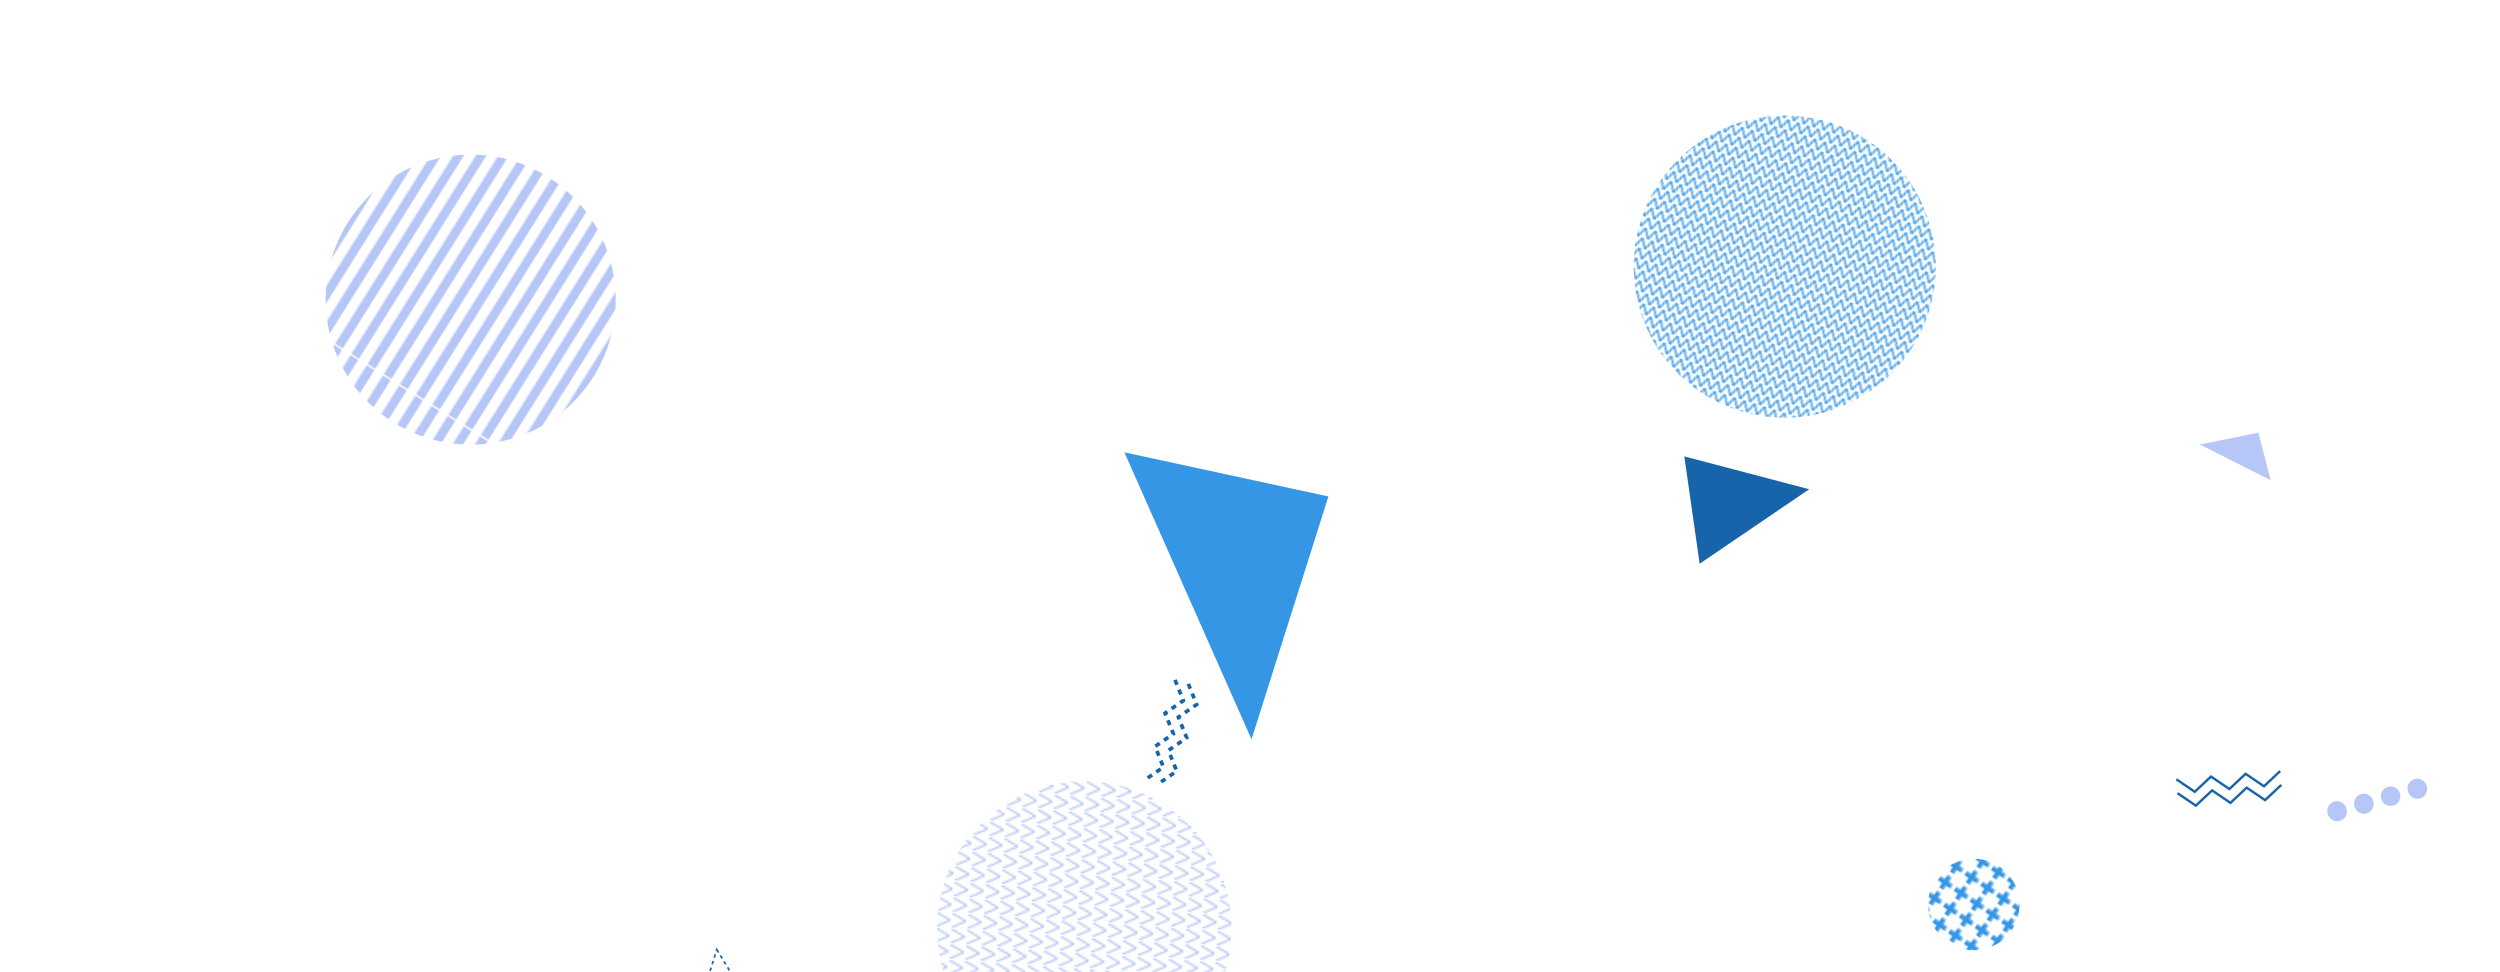 <svg xmlns="http://www.w3.org/2000/svg" version="1.1" xmlns:xlink="http://www.w3.org/1999/xlink" xmlns:svgjs="http://svgjs.dev/svgjs" width="1440" height="560" preserveAspectRatio="none" viewBox="0 0 1440 560"><g mask="url(&quot;#SvgjsMask1088&quot;)" fill="none"><path d="M1404.08 565.17 L1530.27 618.55L1374.916 684.119z" stroke="rgba(24, 100, 171, 1)" stroke-width="1.54" stroke-dasharray="2, 2"></path><path d="M1042.09 281.81 L978.99 324.72L970.16 262.885z" fill="rgba(24, 100, 171, 1)"></path><rect width="334.08" height="334.08" clip-path="url(&quot;#SvgjsClipPath1089&quot;)" x="104.06" y="5.54" fill="url(&quot;#SvgjsPattern1090&quot;)" transform="rotate(122.1, 271.1, 172.58)"></rect><path d="M1300.84 249.23 L1267.07 256.03L1307.901 276.576z" fill="rgba(182, 198, 247, 1)"></path><rect width="339.36" height="339.36" clip-path="url(&quot;#SvgjsClipPath1091&quot;)" x="454.89" y="365.08" fill="url(&quot;#SvgjsPattern1092&quot;)" transform="rotate(93.83, 624.57, 534.76)"></rect><path d="M1314.03 452.11L1304.69 460.87 1294.09 453.69 1284.76 462.46 1274.16 455.27 1264.82 464.04 1254.22 456.86M1313.4 444.13L1304.06 452.9 1293.46 445.72 1284.12 454.48 1273.52 447.3 1264.19 456.07 1253.58 448.88" stroke="rgba(24, 100, 171, 1)" stroke-width="1.4"></path><rect width="105.4" height="105.4" clip-path="url(&quot;#SvgjsClipPath1093&quot;)" x="1084.21" y="468.31" fill="url(&quot;#SvgjsPattern1094&quot;)" transform="rotate(304.07, 1136.91, 521.01)"></rect><rect width="348" height="348" clip-path="url(&quot;#SvgjsClipPath1095&quot;)" x="854" y="-20.41" fill="url(&quot;#SvgjsPattern1096&quot;)" transform="rotate(17.27, 1028, 153.59)"></rect><path d="M1340.78 468.78a5.6 5.6 0 1 0 10.78-3.02 5.6 5.6 0 1 0-10.78 3.02zM1356.19 464.46a5.6 5.6 0 1 0 10.78-3.02 5.6 5.6 0 1 0-10.78 3.02zM1371.59 460.15a5.6 5.6 0 1 0 10.79-3.02 5.6 5.6 0 1 0-10.79 3.02zM1387 455.83a5.6 5.6 0 1 0 10.78-3.02 5.6 5.6 0 1 0-10.78 3.02z" fill="rgba(182, 198, 247, 1)"></path><path d="M684.47 393.93L689.27 405.8 678.73 413.09 683.53 424.96 673 432.25 677.8 444.13 667.27 451.41M676.8 391.64L681.6 403.51 671.07 410.8 675.87 422.67 665.34 429.96 670.13 441.83 659.6 449.12" stroke="rgba(24, 100, 171, 1)" stroke-width="2.14" stroke-dasharray="3, 3"></path><path d="M412.86 546.94 L455.49 616.87L387.287 628.793z" stroke="rgba(24, 100, 171, 1)" stroke-width="1" stroke-dasharray="2, 2"></path><path d="M720.87 425.86 L765.16 285.97L647.655 260.555z" fill="rgba(53, 150, 230, 1)"></path></g><defs><mask id="SvgjsMask1088"><rect width="1440" height="560" fill="#ffffff"></rect></mask><pattern x="0" y="0" width="334.08" height="10.44" patternUnits="userSpaceOnUse" id="SvgjsPattern1090"><rect width="334.08" height="5.22" x="0" y="0" fill="rgba(182, 198, 247, 1)"></rect><rect width="334.08" height="5.22" x="0" y="5.22" fill="rgba(0, 0, 0, 0)"></rect></pattern><clipPath id="SvgjsClipPath1089"><circle r="83.52" cx="271.1" cy="172.58"></circle></clipPath><pattern x="0" y="0" width="8.08" height="8.08" patternUnits="userSpaceOnUse" id="SvgjsPattern1092"><path d="M0 8.08L4.04 0L8.08 8.08" stroke="rgba(182, 198, 247, 1)" fill="none"></path></pattern><clipPath id="SvgjsClipPath1091"><circle r="84.84" cx="624.57" cy="534.76"></circle></clipPath><pattern x="0" y="0" width="10.54" height="10.54" patternUnits="userSpaceOnUse" id="SvgjsPattern1094"><path d="M5.27 1L5.27 9.54M1 5.27L9.54 5.27" stroke="rgba(53, 150, 230, 1)" fill="none" stroke-width="2.75"></path></pattern><clipPath id="SvgjsClipPath1093"><circle r="26.35" cx="1136.91" cy="521.01"></circle></clipPath><pattern x="0" y="0" width="6" height="6" patternUnits="userSpaceOnUse" id="SvgjsPattern1096"><path d="M0 6L3 0L6 6" stroke="rgba(53, 150, 230, 1)" fill="none"></path></pattern><clipPath id="SvgjsClipPath1095"><circle r="87" cx="1028" cy="153.59"></circle></clipPath></defs></svg>